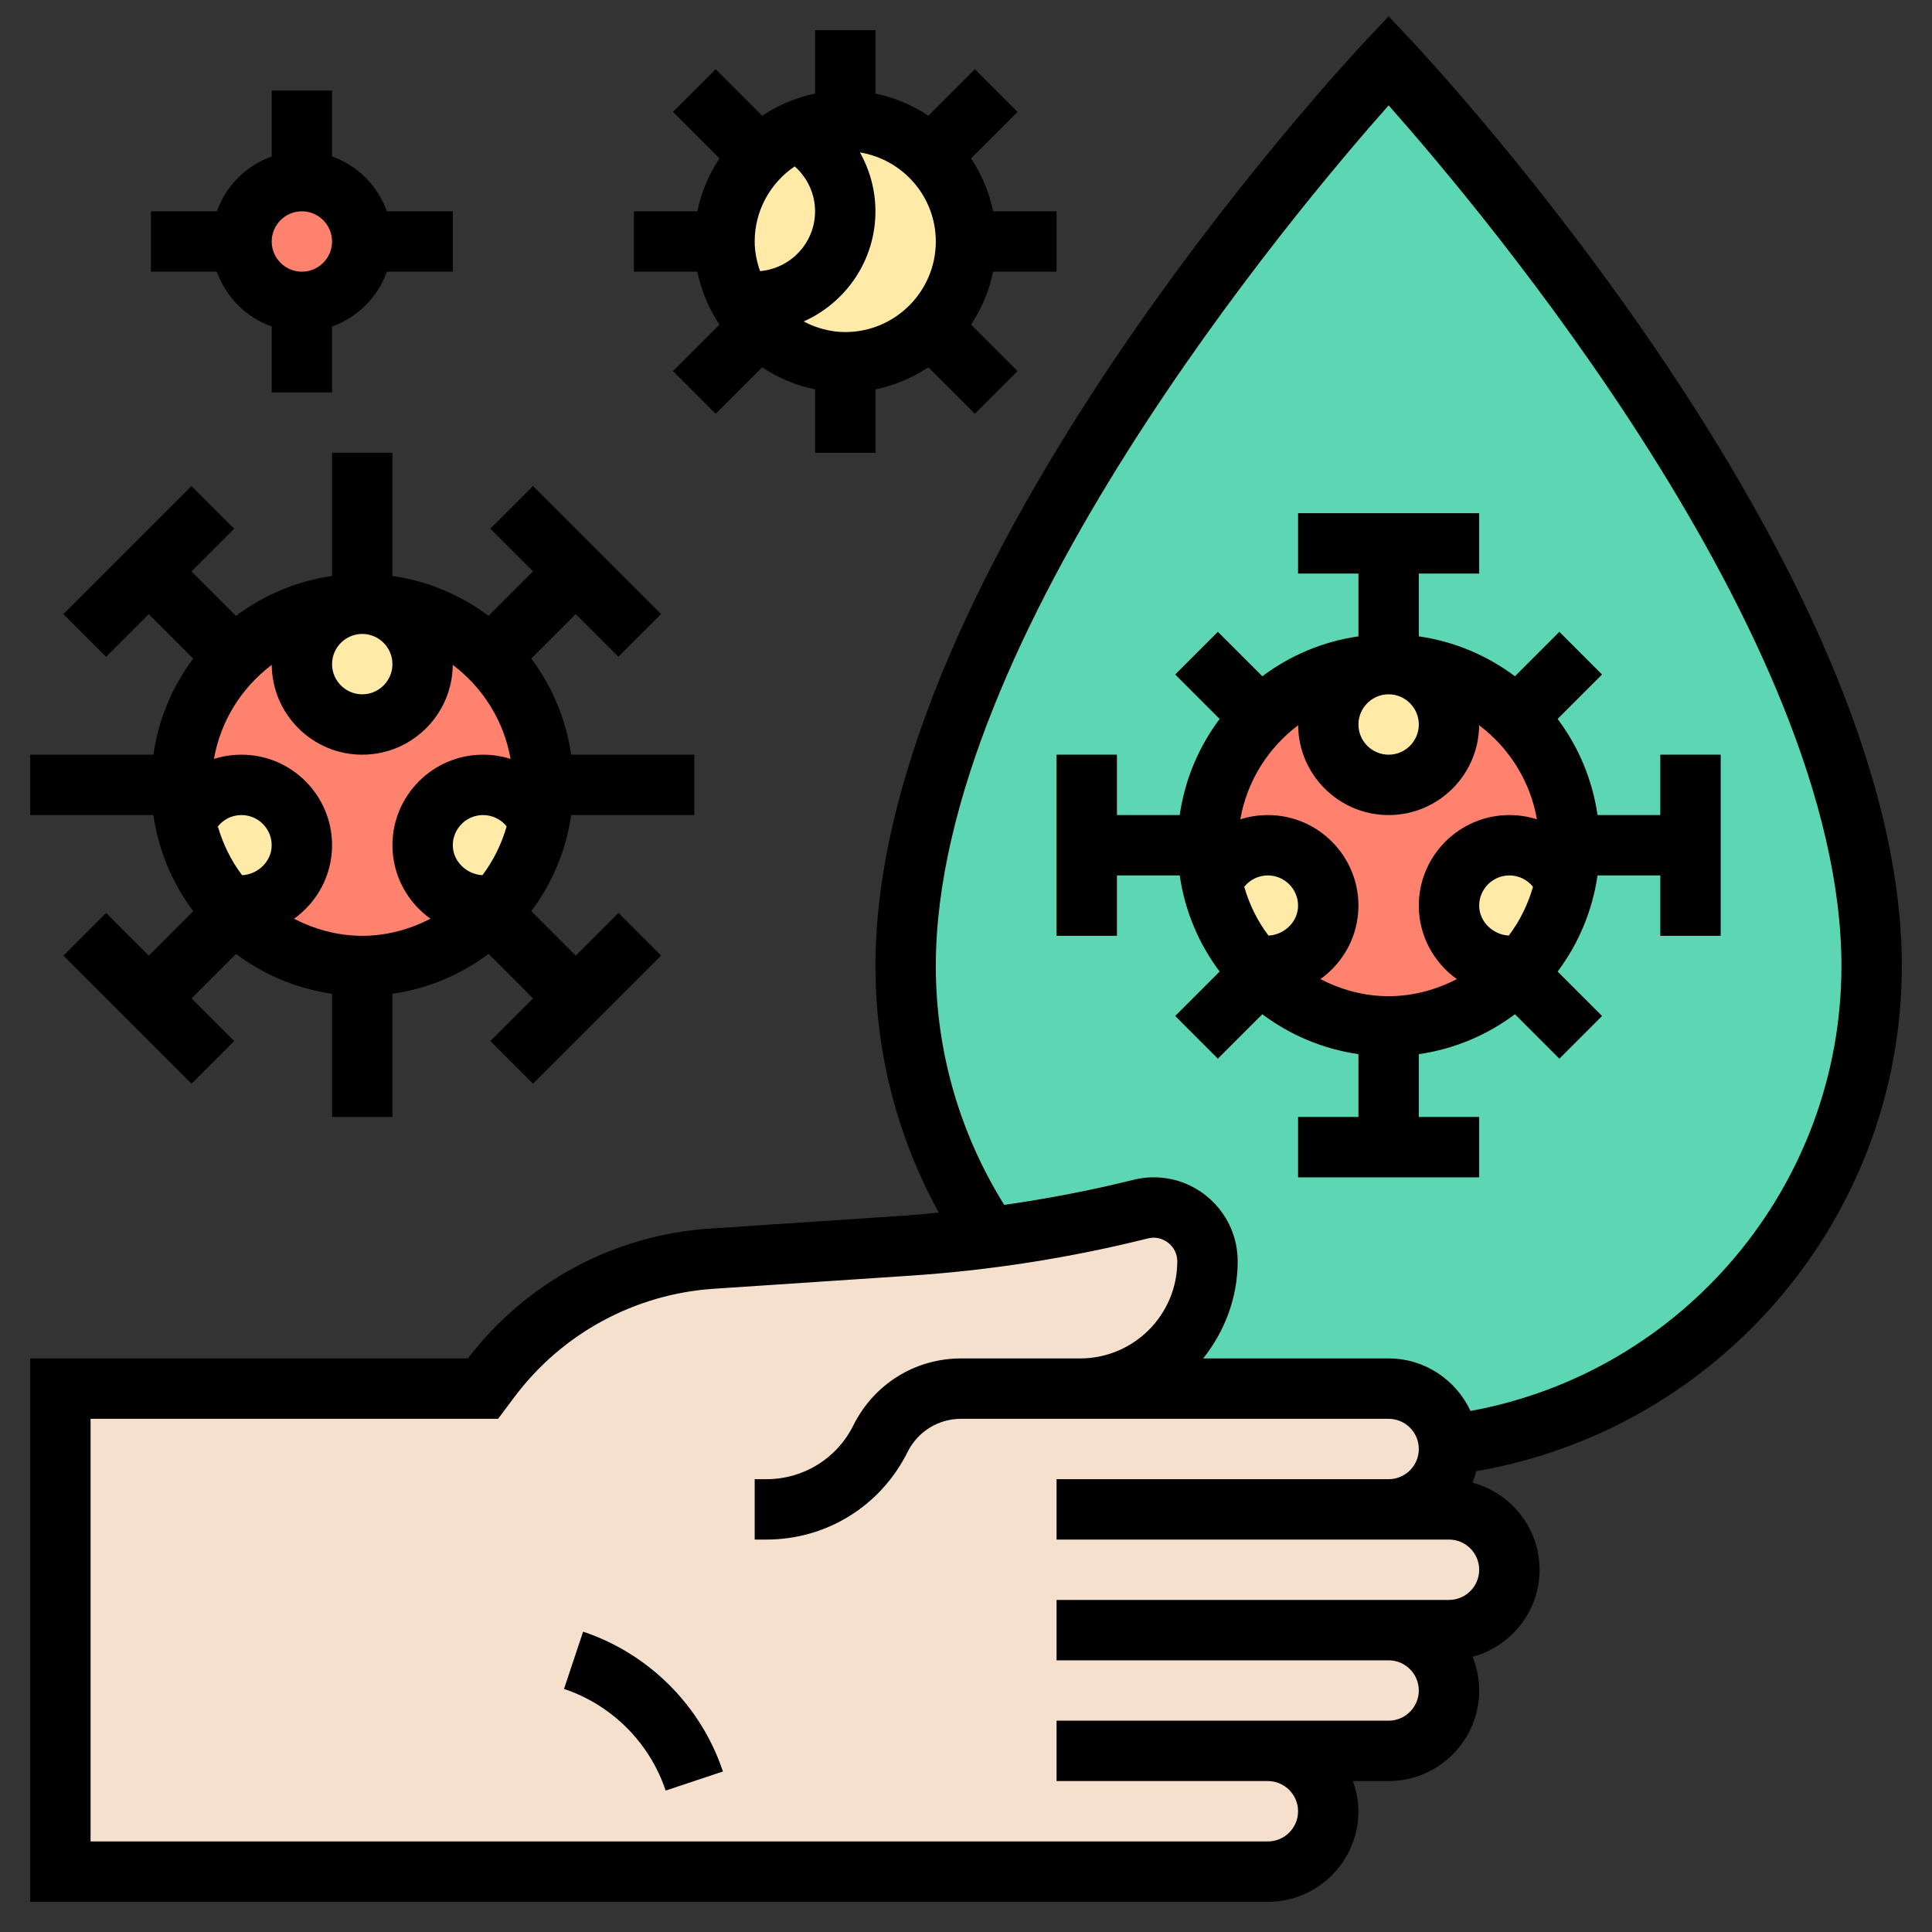<svg id="_x33_0" enable-background="new 0 0 64 64" height="512" viewBox="0 0 64 64" width="512" xmlns="http://www.w3.org/2000/svg"><rect x="0" y="0" width="64" height="64" fill="#333333" stroke="none"/><g><g><path d="m42 62h-40v-16h14l.25-.33c1.74-2.33 4.42-3.78 7.33-3.98l6.52-.43c.89-.06 1.79-.15 2.67-.26 1.69-.22 3.37-.54 5.02-.95.14-.03.28-.05.43-.05.98 0 1.78.8 1.78 1.78 0 2.33-1.89 4.22-4.22 4.22h10.22c.55 0 1.05.22 1.41.59.34.33.56.79.58 1.29.01.04.01.08.01.12 0 1.1-.9 2-2 2h2c.55 0 1.05.22 1.41.59.37.36.59.86.59 1.41 0 1.1-.9 2-2 2h-2c.55 0 1.05.22 1.41.59.37.36.59.86.59 1.41 0 1.1-.9 2-2 2h-4c.55 0 1.05.22 1.41.59.37.36.59.86.59 1.41 0 1.1-.9 2-2 2z" fill="#f5e0cd"/><path d="m62 32c0 8.16-6.11 14.89-14 15.88h-.01c-.02-.5-.24-.96-.58-1.29-.36-.37-.86-.59-1.41-.59h-10.22c2.33 0 4.22-1.89 4.22-4.22 0-.98-.8-1.78-1.78-1.78-.15 0-.29.02-.43.05-1.65.41-3.33.73-5.02.95-1.75-2.56-2.77-5.66-2.77-9 0-13 16-30 16-30s16 17 16 30z" fill="#5cd6b3"/><path d="m48 30c0 1.1.9 2 2 2 .19 0 .36-.03.53-.07-.09.11-.19.21-.29.31-1.08 1.09-2.58 1.76-4.24 1.76s-3.16-.67-4.24-1.76c-.1-.1-.2-.2-.29-.31.17.04.34.07.53.07 1.1 0 2-.9 2-2s-.9-2-2-2c-.85 0-1.57.53-1.86 1.27-.09-.41-.14-.83-.14-1.27 0-1.66.67-3.16 1.76-4.24 1.04-1.05 2.46-1.7 4.04-1.75-1.01.1-1.8.96-1.8 1.99 0 1.1.9 2 2 2s2-.9 2-2c0-1.03-.79-1.89-1.8-1.99 1.58.05 3 .7 4.04 1.75 1.09 1.08 1.76 2.58 1.76 4.24 0 .44-.05.86-.14 1.27-.29-.74-1.01-1.27-1.86-1.27-1.1 0-2 .9-2 2z" fill="#ff826e"/><g fill="#ffeaa7"><path d="m50 32c-1.1 0-2-.9-2-2s.9-2 2-2c.85 0 1.57.53 1.86 1.27-.21 1-.68 1.91-1.33 2.66-.17.04-.34.07-.53.07z"/><path d="m44 30c0 1.1-.9 2-2 2-.19 0-.36-.03-.53-.07-.65-.75-1.12-1.66-1.33-2.66.29-.74 1.01-1.27 1.86-1.27 1.1 0 2 .9 2 2z"/><path d="m46.2 22.01c1.01.1 1.8.96 1.8 1.99 0 1.1-.9 2-2 2s-2-.9-2-2c0-1.03.79-1.89 1.8-1.99.06-.01.13-.01.2-.01s.14 0 .2.01z"/></g><circle cx="10" cy="8" fill="#ff826e" r="2"/><path d="m25 10c1.66 0 3-1.34 3-3 0-1.16-.65-2.15-1.6-2.66.49-.22 1.03-.34 1.6-.34 1.1 0 2.1.45 2.83 1.17.72.73 1.17 1.73 1.17 2.83s-.45 2.1-1.17 2.83c-.73.72-1.73 1.17-2.83 1.17s-2.1-.45-2.83-1.17c-.25-.25-.47-.54-.64-.85l.01-.01c.15.02.3.03.46.03z" fill="#ffeaa7"/><path d="m28 7c0 1.66-1.34 3-3 3-.16 0-.31-.01-.46-.03l-.01.01c-.34-.59-.53-1.26-.53-1.98 0-1.1.45-2.1 1.17-2.83.35-.35.77-.63 1.23-.83.95.51 1.6 1.5 1.6 2.66z" fill="#ffeaa7"/><path d="m10 22c0 1.1.9 2 2 2s2-.9 2-2c0-1.03-.79-1.89-1.8-1.99 1.58.05 3 .7 4.04 1.75 1.09 1.08 1.76 2.58 1.76 4.24 0 .44-.05.86-.14 1.27-.29-.74-1.01-1.27-1.86-1.27-1.1 0-2 .9-2 2s.9 2 2 2c.19 0 .36-.03.53-.07-.09.11-.19.21-.29.31-1.08 1.09-2.58 1.76-4.24 1.76s-3.16-.67-4.24-1.76c-.1-.1-.2-.2-.29-.31.17.04.34.07.53.07 1.1 0 2-.9 2-2s-.9-2-2-2c-.85 0-1.57.53-1.86 1.27-.09-.41-.14-.83-.14-1.27 0-1.66.67-3.16 1.76-4.24 1.04-1.05 2.46-1.7 4.04-1.75-1.01.1-1.8.96-1.8 1.99z" fill="#ff826e"/><path d="m10 28c0 1.1-.9 2-2 2-.19 0-.36-.03-.53-.07-.65-.75-1.12-1.66-1.33-2.66.29-.74 1.01-1.27 1.86-1.27 1.1 0 2 .9 2 2z" fill="#ffeaa7"/><path d="m10 22c0-1.03.79-1.89 1.8-1.99.06-.01.13-.01.2-.01s.14 0 .2.01c1.01.1 1.8.96 1.8 1.99 0 1.1-.9 2-2 2s-2-.9-2-2z" fill="#ffeaa7"/><path d="m17.86 27.27c-.21 1-.68 1.91-1.33 2.66-.17.04-.34.07-.53.07-1.1 0-2-.9-2-2s.9-2 2-2c.85 0 1.57.53 1.86 1.27z" fill="#ffeaa7"/></g><path d="m49 19v-2h-6v2h2v2.08c-1.183.17-2.269.636-3.184 1.322l-1.472-1.472-1.414 1.414 1.472 1.472c-.686.915-1.152 2.001-1.322 3.184h-2.08v-2h-2v6h2v-2h2.08c.17 1.183.636 2.269 1.322 3.184l-1.472 1.472 1.414 1.414 1.472-1.472c.915.686 2.001 1.151 3.184 1.322v2.08h-2v2h6v-2h-2v-2.08c1.183-.17 2.269-.636 3.184-1.322l1.472 1.472 1.414-1.414-1.472-1.472c.686-.915 1.151-2.001 1.322-3.184h2.08v2h2v-6h-2v2h-2.08c-.17-1.183-.636-2.269-1.322-3.184l1.472-1.472-1.414-1.414-1.472 1.472c-.915-.686-2.001-1.152-3.184-1.322v-2.08zm-2 5c0 .551-.449 1-1 1s-1-.449-1-1 .449-1 1-1 1 .449 1 1zm-4.981 6.992c-.362-.48-.631-1.024-.802-1.615.186-.235.47-.377.783-.377.551 0 1 .449 1 1 0 .542-.467.972-.981.992zm7.963-.001c-.512-.021-.982-.449-.982-.991 0-.551.449-1 1-1 .313 0 .597.142.783.377-.171.591-.44 1.135-.801 1.614zm.931-3.85c-.289-.092-.596-.141-.913-.141-1.654 0-3 1.346-3 3 0 1.004.5 1.89 1.26 2.435-.682.349-1.442.565-2.26.565s-1.578-.216-2.26-.565c.76-.545 1.26-1.431 1.26-2.435 0-1.654-1.346-3-3-3-.317 0-.624.049-.913.141.222-1.271.925-2.369 1.916-3.117.012 1.643 1.351 2.976 2.997 2.976s2.985-1.333 2.998-2.976c.99.748 1.693 1.846 1.915 3.117z"/><path d="m6.402 30.184-1.473 1.473-1.414-1.414-1.414 1.414 4.243 4.243 1.414-1.414-1.414-1.414 1.473-1.473c.914.685 2 1.151 3.183 1.321v4.08h2v-4.08c1.183-.17 2.269-.636 3.184-1.322l1.473 1.473-1.414 1.414 1.414 1.414 4.243-4.243-1.414-1.414-1.414 1.414-1.473-1.473c.686-.915 1.151-2.001 1.322-3.184h4.079v-2h-4.08c-.17-1.183-.636-2.269-1.322-3.184l1.473-1.473 1.414 1.414 1.414-1.414-4.243-4.243-1.414 1.414 1.414 1.414-1.473 1.473c-.914-.684-2-1.15-3.183-1.32v-4.08h-2v4.08c-1.183.17-2.269.636-3.184 1.322l-1.473-1.473 1.414-1.414-1.414-1.414-4.243 4.243 1.414 1.414 1.414-1.414 1.473 1.473c-.685.914-1.151 2-1.321 3.183h-4.08v2h4.08c.17 1.183.636 2.269 1.322 3.184zm1.617-1.192c-.361-.48-.631-1.024-.802-1.615.186-.235.47-.377.783-.377.551 0 1 .449 1 1 0 .542-.468.971-.981.992zm7.963-.001c-.512-.022-.982-.449-.982-.991 0-.551.449-1 1-1 .313 0 .597.142.783.377-.171.591-.44 1.135-.801 1.614zm-2.982-6.991c0 .551-.449 1-1 1s-1-.449-1-1 .449-1 1-1 1 .449 1 1zm-3.998.024c.013 1.643 1.352 2.976 2.998 2.976s2.985-1.333 2.998-2.976c.99.748 1.693 1.846 1.916 3.117-.29-.092-.597-.141-.914-.141-1.654 0-3 1.346-3 3 0 1.004.5 1.89 1.26 2.435-.682.349-1.442.565-2.26.565s-1.578-.216-2.26-.565c.76-.545 1.26-1.431 1.26-2.435 0-1.654-1.346-3-3-3-.317 0-.624.049-.913.141.222-1.271.925-2.369 1.915-3.117z"/><path d="m46 .541-.728.773c-.665.707-16.272 17.442-16.272 30.686 0 2.882.727 5.673 2.098 8.168-.353.032-.706.071-1.059.095l-6.524.435c-3.173.211-6.088 1.777-8.015 4.302h-14.5v18h41c1.654 0 3-1.346 3-3 0-.352-.072-.686-.184-1h1.184c1.654 0 3-1.346 3-3 0-.395-.081-.77-.22-1.116 1.275-.346 2.22-1.501 2.22-2.884s-.945-2.539-2.22-2.884c.049-.123.086-.251.119-.381 8.089-1.392 14.101-8.44 14.101-16.735 0-13.244-15.607-29.979-16.272-30.686zm2 52.459h-13v2h11c.551 0 1 .449 1 1s-.449 1-1 1h-11v2h7c.551 0 1 .449 1 1s-.449 1-1 1h-39v-14h13.5l.545-.728c1.576-2.101 3.982-3.405 6.602-3.58l6.524-.435c2.644-.176 5.288-.591 7.856-1.233.5-.125.973.263.972.757.001 1.775-1.443 3.219-3.219 3.219h-3.943c-1.52 0-2.884.846-3.567 2.215-.548 1.101-1.653 1.785-2.883 1.785h-.387v2h.387c1.993 0 3.784-1.108 4.678-2.902.338-.677 1.017-1.098 1.772-1.098h14.163c.551 0 1 .449 1 1s-.449 1-1 1h-11v2h13c.551 0 1 .449 1 1s-.449 1-1 1zm.713-6.26c-.478-1.024-1.51-1.74-2.713-1.74h-6.143c.705-.89 1.143-1.999 1.143-3.219 0-1.533-1.248-2.781-2.781-2.781-.226 0-.452.028-.675.083-1.407.352-2.838.624-4.278.831-1.478-2.374-2.266-5.094-2.266-7.914 0-10.886 11.903-25.018 15-28.51 3.097 3.492 15 17.624 15 28.51 0 7.267-5.228 13.449-12.287 14.74z"/><path d="m23.833 10.753-1.54 1.54 1.414 1.414 1.54-1.54c.524.348 1.116.602 1.753.732v2.101h2v-2.101c.637-.13 1.229-.384 1.753-.732l1.54 1.54 1.414-1.414-1.54-1.54c.348-.524.602-1.116.732-1.753h2.101v-2h-2.101c-.13-.637-.384-1.229-.732-1.753l1.54-1.54-1.414-1.414-1.54 1.54c-.524-.348-1.116-.602-1.753-.732v-2.101h-2v2.101c-.637.13-1.229.384-1.753.732l-1.54-1.54-1.414 1.414 1.54 1.54c-.348.524-.602 1.116-.732 1.753h-2.101v2h2.101c.13.637.384 1.229.732 1.753zm7.167-2.753c0 1.654-1.346 3-3 3-.499 0-.963-.134-1.378-.351 1.398-.624 2.378-2.022 2.378-3.649 0-.699-.186-1.365-.514-1.951 1.423.234 2.514 1.463 2.514 2.951zm-4.674-2.488c.421.374.674.908.674 1.488 0 1.042-.803 1.89-1.821 1.982-.108-.309-.179-.636-.179-.982 0-1.035.527-1.949 1.326-2.488z"/><path d="m9 10.816v2.184h2v-2.184c.847-.302 1.514-.969 1.816-1.816h2.184v-2h-2.184c-.302-.847-.969-1.514-1.816-1.816v-2.184h-2v2.184c-.847.302-1.514.969-1.816 1.816h-2.184v2h2.184c.302.847.969 1.514 1.816 1.816zm1-3.816c.551 0 1 .449 1 1s-.449 1-1 1-1-.449-1-1 .449-1 1-1z"/><path d="m19.316 54.051-.632 1.897c1.582.527 2.84 1.786 3.367 3.367l1.897-.632c-.724-2.175-2.456-3.907-4.632-4.632z"/></g></svg>